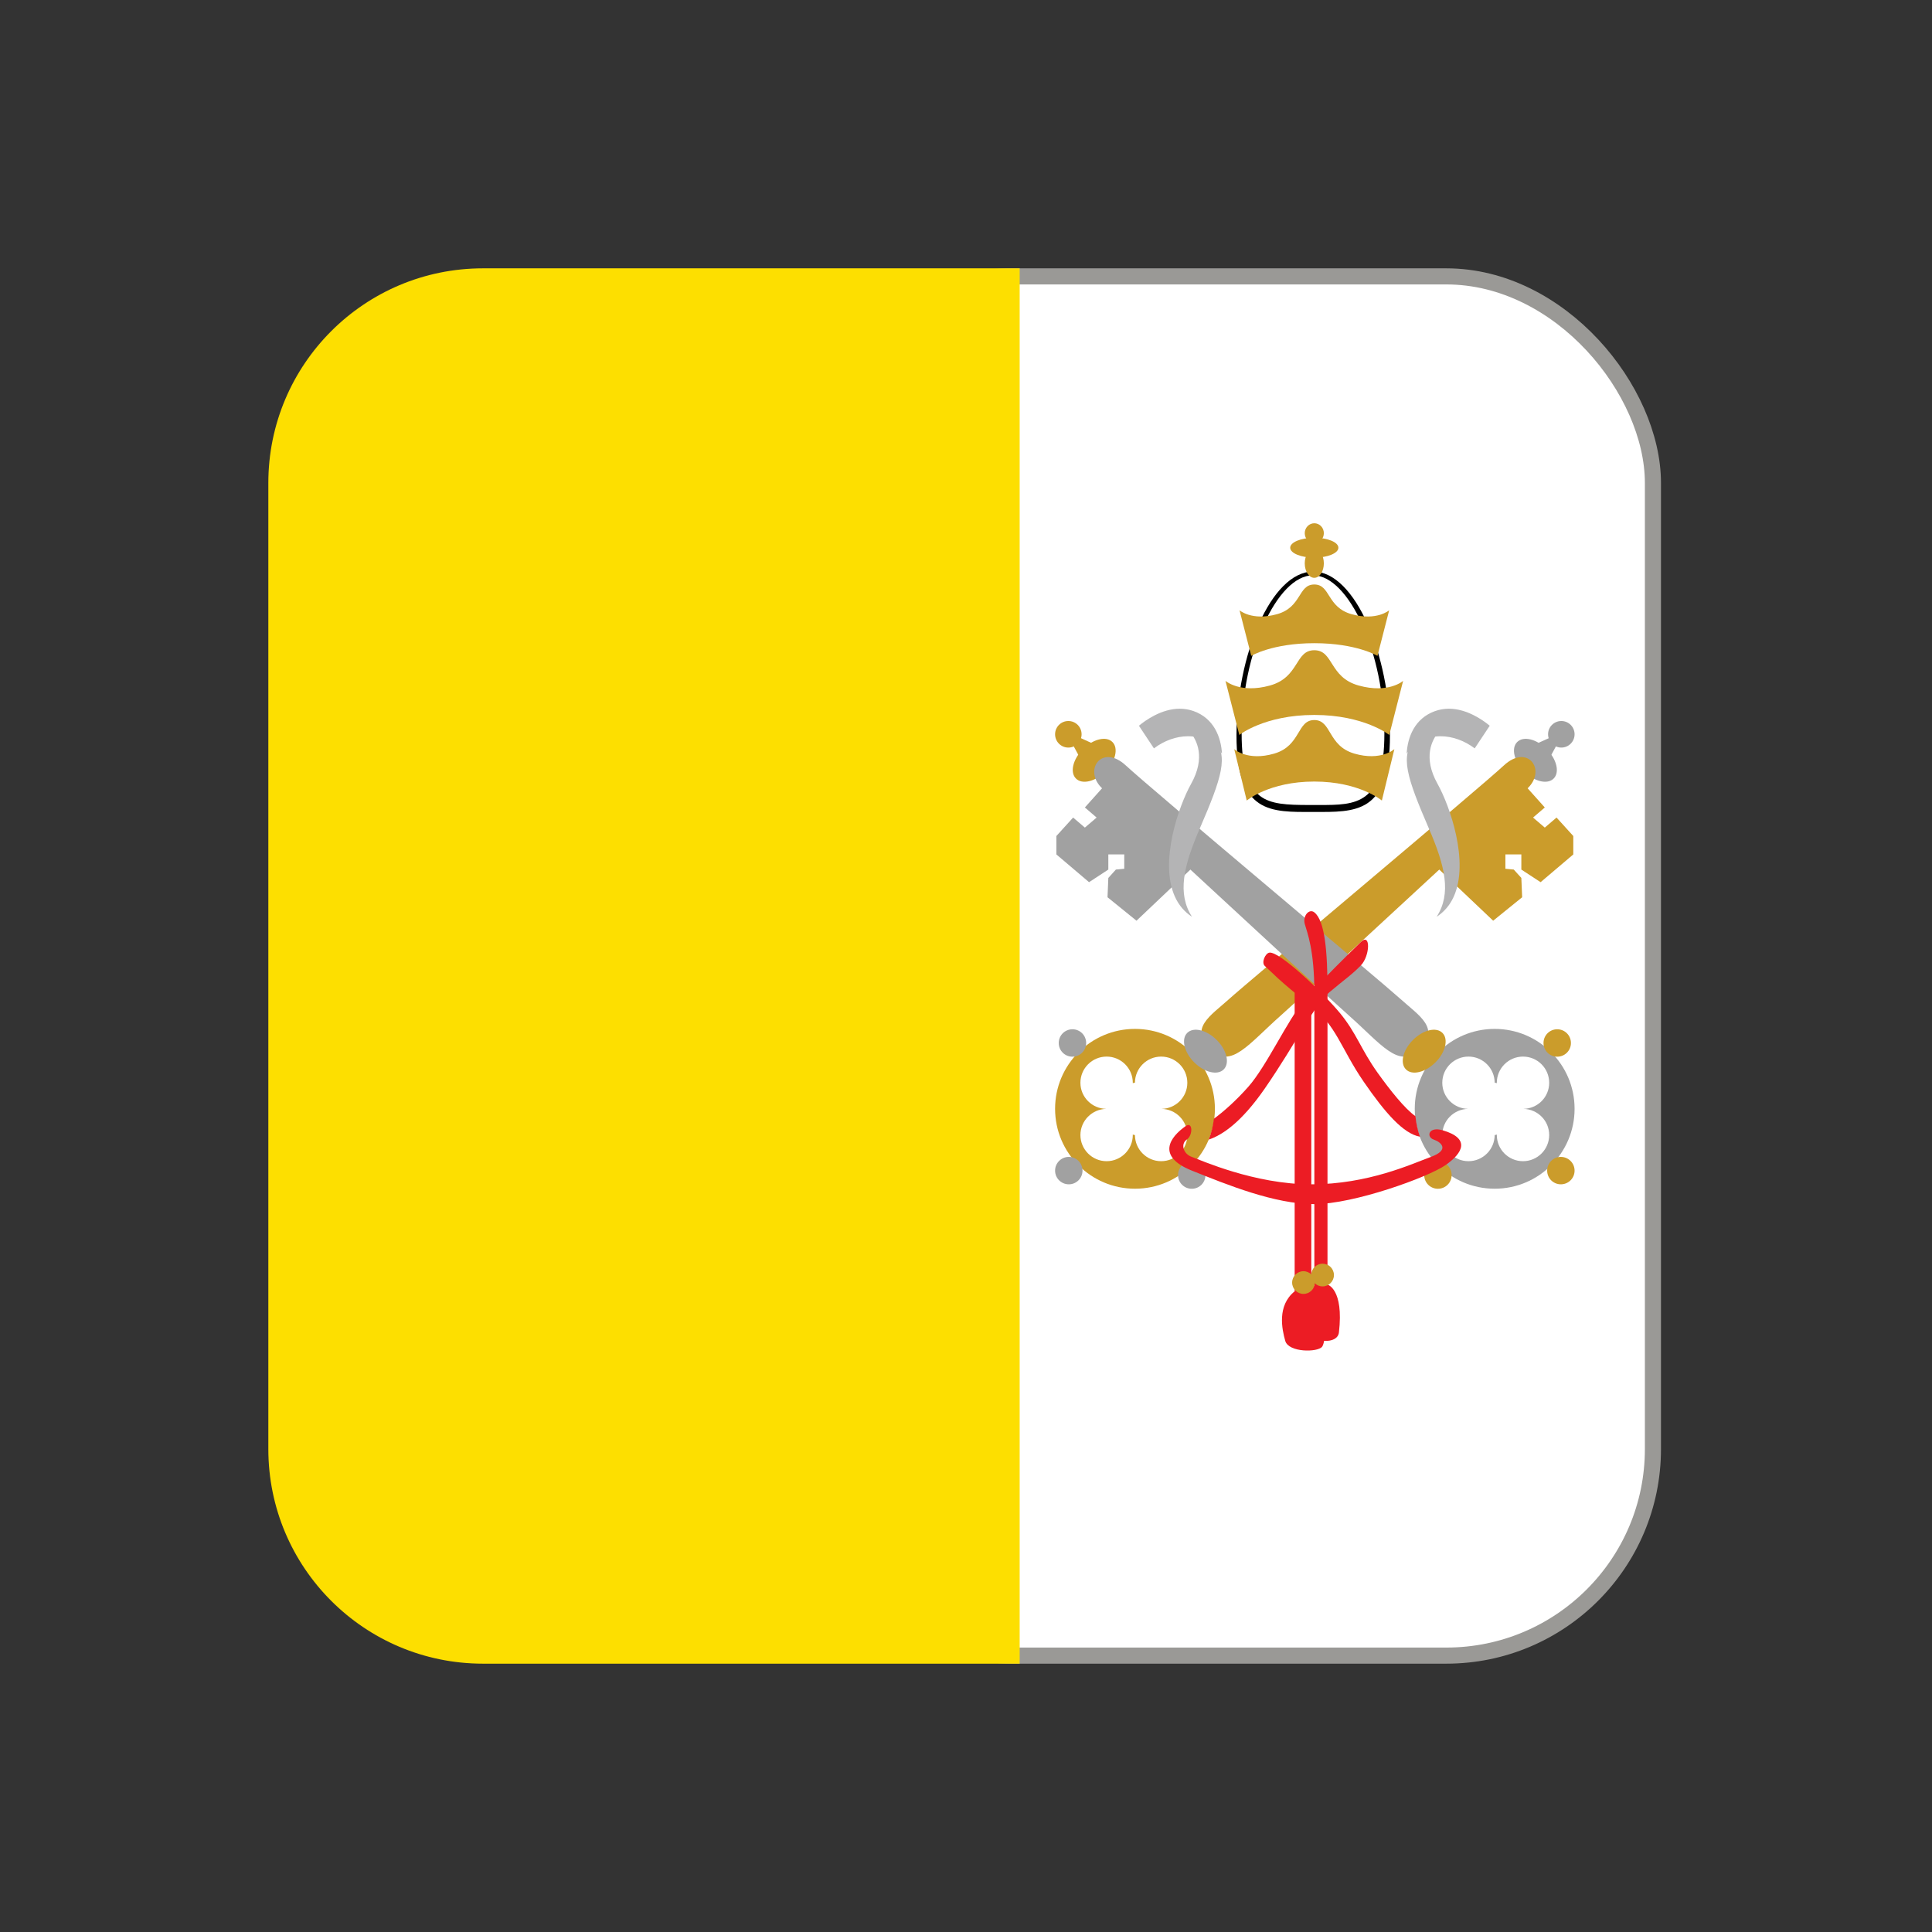 <svg viewBox="0 0 36 36" xmlns="http://www.w3.org/2000/svg"><rect x="0" y="0" width="36" height="36" fill="#333333" stroke="none"/><rect fill="#fff" height="25.7" ry="3.85" stroke="#9a9996" stroke-width=".3" width="15.8" x="15" y="5.15"/><path d="m19 31h-10c-2.21 0-4-1.79-4-4v-18c0-2.21 1.79-4 4-4h10z" fill="#fddf00"/><path d="m28.816 14.234.329-.609-.672.305z" fill="#a1a1a1"/><path d="m28.846 13.682c0 .137.11.248.247.248s.247-.111.247-.248c0-.136-.11-.247-.247-.247s-.247.111-.247.247zm-.576.145c-.116.115-.057.362.131.549.188.189.434.247.549.131.116-.115.058-.361-.131-.549-.186-.188-.433-.248-.549-.131z" fill="#a1a1a1"/><path d="m22.561 19.562c.379.359.701-.105 1.306-.641.553-.49 4.188-3.87 4.578-4.214.391-.344.028-.864-.425-.442s-4.801 4.062-5.127 4.359c-.327.298-.752.54-.332.938z" fill="#cb9c2b"/><path d="m28.348 14.558.437.488-.219.188.219.187.219-.187.312.344v.343l-.609.517-.359-.235v-.282h-.297v.267l.156.015.141.156.015.36-.54.437-1.108-1.051zm-8.688 6.103c0 .822.667 1.489 1.489 1.489s1.489-.667 1.489-1.489-.667-1.489-1.489-1.489-1.489.667-1.489 1.489zm.954.001c-.267-.004-.482-.22-.482-.486 0-.27.219-.488.488-.488.27 0 .488.219.488.488l-.001.007c.014-.001.026-.009.041-.009.001-.268.22-.486.488-.486.27 0 .488.219.488.488 0 .267-.215.482-.481.486.267.005.481.221.481.487 0 .269-.219.488-.488.488s-.487-.219-.488-.487c-.015 0-.027-.008-.042-.009l.002.008c0 .269-.219.488-.488.488-.27 0-.488-.219-.488-.488.001-.266.216-.482.482-.487z" fill="#cb9c2b"/><path d="m22.122 19.247c-.116.115-.057.362.131.549.188.188.434.247.549.131.116-.115.058-.361-.131-.549-.187-.188-.434-.247-.549-.131zm-2.394.188c0 .141.114.255.256.255.141 0 .255-.114.255-.255 0-.142-.114-.256-.255-.256-.142 0-.256.114-.256.256zm2.223 2.461c0 .141.114.255.256.255.141 0 .255-.114.255-.255 0-.142-.114-.256-.255-.256-.142 0-.256.114-.256.256zm-2.291-.083c0 .141.114.255.256.255.141 0 .255-.114.255-.255 0-.142-.114-.256-.255-.256-.142.001-.256.115-.256.256z" fill="#a1a1a1"/><path d="m26.77 17.083c.139-.091.245-.215.316-.37.299-.652-.072-1.701-.299-2.106-.277-.497-.107-.821.026-.976-.037-.014-.082-.025-.131-.025-.109 0-.215.053-.312.158-.292.311-.154.726.253 1.669.306.707.425 1.217.147 1.65z" fill="#b4b4b5"/><path d="m26.211 14.043c.143-.208.363-.324.633-.324.219 0 .445.082.635.226l.28-.422c-.124-.103-.423-.317-.761-.317-.089 0-.175.015-.258.044-.383.137-.512.49-.529.793z" fill="#b4b4b5"/><path d="m20.184 14.234-.329-.609.672.305z" fill="#cb9c2b"/><path d="m20.154 13.682c0 .137-.11.248-.247.248s-.247-.111-.247-.248c0-.136.11-.247.247-.247s.247.111.247.247zm.575.145c.116.115.057.362-.131.549-.188.189-.434.247-.549.131-.116-.115-.058-.361.131-.549.187-.188.434-.248.549-.131z" fill="#cb9c2b"/><path d="m26.439 19.562c-.379.359-.701-.105-1.306-.641-.553-.49-4.188-3.87-4.578-4.214-.391-.344-.028-.864.425-.442s4.801 4.062 5.127 4.359c.327.298.752.54.332.938z" fill="#a1a1a1"/><path d="m20.652 14.558-.437.488.219.188-.219.187-.219-.187-.312.344v.343l.609.517.359-.235v-.282h.297v.267l-.156.015-.141.156-.015.36.54.437 1.108-1.051zm7.199 4.614c-.822 0-1.489.667-1.489 1.489s.667 1.489 1.489 1.489 1.489-.667 1.489-1.489-.667-1.489-1.489-1.489zm1.016 1.977c0 .269-.219.488-.488.488-.27 0-.488-.219-.488-.488l.002-.008c-.015.001-.027.009-.042.009-.001.268-.219.487-.488.487s-.488-.219-.488-.488c0-.267.215-.482.481-.487-.267-.004-.481-.22-.481-.486 0-.27.219-.488.488-.488s.487.218.488.486c.015 0 .027.008.041.009l-.001-.007c0-.27.219-.488.488-.488.27 0 .488.219.488.488 0 .267-.215.482-.481.486.266.005.481.221.481.487z" fill="#a1a1a1"/><path d="m26.878 19.247c.116.115.057.362-.131.549-.188.188-.434.247-.549.131-.116-.115-.058-.361.131-.549.187-.188.434-.247.549-.131zm2.394.188c0 .141-.114.255-.256.255-.141 0-.255-.114-.255-.255 0-.142.114-.256.255-.256.142 0 .256.114.256.256zm-2.223 2.461c0 .141-.114.255-.256.255-.141 0-.255-.114-.255-.255 0-.142.114-.256.255-.256.142 0 .256.114.256.256zm2.291-.083c0 .141-.114.255-.256.255-.141 0-.255-.114-.255-.255 0-.142.114-.256.255-.256.142.001.256.115.256.256z" fill="#cb9c2b"/><path d="m25.9 13.7c0 1.47-.639 1.43-1.43 1.43-.788 0-1.43.04-1.43-1.43s.639-3.05 1.43-3.05c.789 0 1.43 1.58 1.43 3.05z"/><path d="m24.4 15c-.424 0-.72-.013-.923-.17-.232-.181-.341-.548-.341-1.16 0-1.49.657-2.95 1.33-2.95s1.33 1.46 1.33 2.95c0 1.33-.533 1.33-1.21 1.33h-.183z" fill="#fff"/><g fill="#cb9c2b"><path d="m25.236 14.042c-.5-.146-.419-.625-.746-.625s-.246.479-.746.625c-.499.146-.746-.083-.746-.083l.233.958s.419-.354 1.259-.354 1.259.354 1.259.354l.233-.958c0-.001-.247.228-.746.083z"/><path d="m25.318 12.774c-.555-.153-.465-.658-.828-.658s-.274.505-.828.658-.827-.087-.827-.087l.258 1.008s.466-.373 1.397-.373c.932 0 1.397.373 1.397.373l.258-1.008c0 .001-.273.241-.827.087z"/><path d="m25.187 11.445c-.467-.129-.392-.554-.697-.554-.306 0-.23.425-.697.554-.466.129-.696-.073-.696-.073l.218.849s.392-.236 1.176-.236 1.176.236 1.176.236l.218-.849c-.001 0-.232.202-.698.073zm-.875-.947c0 .148.08.269.178.269s.178-.12.178-.269-.08-.269-.178-.269c-.097 0-.178.12-.178.269z"/><path d="m24.041 10.206c0 .102.201.185.449.185s.449-.083.449-.185c0-.103-.201-.186-.449-.186-.248.001-.449.084-.449.186z"/><path d="m24.312 9.935c0 .103.08.186.178.186s.178-.083.178-.186-.08-.185-.178-.185c-.097 0-.178.083-.178.185z"/></g><path d="m22.211 17.083c-.139-.091-.245-.215-.316-.37-.299-.652.072-1.701.299-2.106.277-.497.107-.821-.026-.976.037-.014.082-.025.131-.025.109 0 .215.053.312.158.292.311.154.726-.253 1.669-.306.707-.425 1.217-.147 1.65z" fill="#b4b4b5"/><path d="m22.77 14.043c-.144-.208-.363-.324-.633-.324-.219 0-.445.082-.635.226l-.28-.422c.124-.103.423-.317.761-.317.089 0 .175.015.258.044.382.137.511.49.529.793z" fill="#b4b4b5"/><g fill="#ec1c24"><path d="m24.49 17c.2.154.246.75.246 1.453v5.484s.307.078.213.891c-.027.232-.484.188-.562 0s-.04-.791.104-.875v-5.453c0-.812-.136-1.127-.178-1.281-.043-.154.081-.294.177-.219z"/><path d="m26.375 20.799c-.196-.137-.471-.482-.707-.812-.312-.438-.391-.736-.701-1.111s-1.122-1.152-1.314-1.125c-.076.011-.156.188-.083.25s.302.312.817.703c.516.391.594.828 1.024 1.453.397.577.74.971 1.049 1.024-.045-.121-.072-.249-.085-.382z"/><path d="m25.36 17.551c-.183.175-.749.729-1.057 1.089s-.698 1.22-1.042 1.61c-.221.25-.46.464-.642.596-.017.136-.046.267-.097.389.248-.083.602-.311 1.046-.953.614-.891.911-1.547 1.208-1.797s.416-.324.583-.498c.168-.175.185-.612.001-.436z"/><path d="m24.124 18.281v5.781c-.331.266-.237.707-.175.924s.603.216.687.108.107-.844-.202-1.094v-5.359c0-.141-.31-.575-.31-.36z"/><path d="m22.095 20.982c-.297.207-.552.564.112.83s1.543.625 2.283.625 2.123-.502 2.447-.728.464-.495-.052-.647c-.271-.08-.312.125-.171.172s.305.193-.051.323c-.355.13-1.168.511-2.23.511s-2.062-.453-2.226-.511-.209-.245-.093-.323.114-.344-.019-.252z"/></g><g fill="#cb9c2b"><path d="m24.856 23.759c0 .117-.095.211-.212.211-.116 0-.211-.094-.211-.211s.095-.212.211-.212c.118 0 .212.095.212.212z"/><path d="m24.5 23.899c0 .117-.095.211-.212.211-.116 0-.211-.094-.211-.211s.095-.212.211-.212c.117.001.212.095.212.212z"/></g></svg>